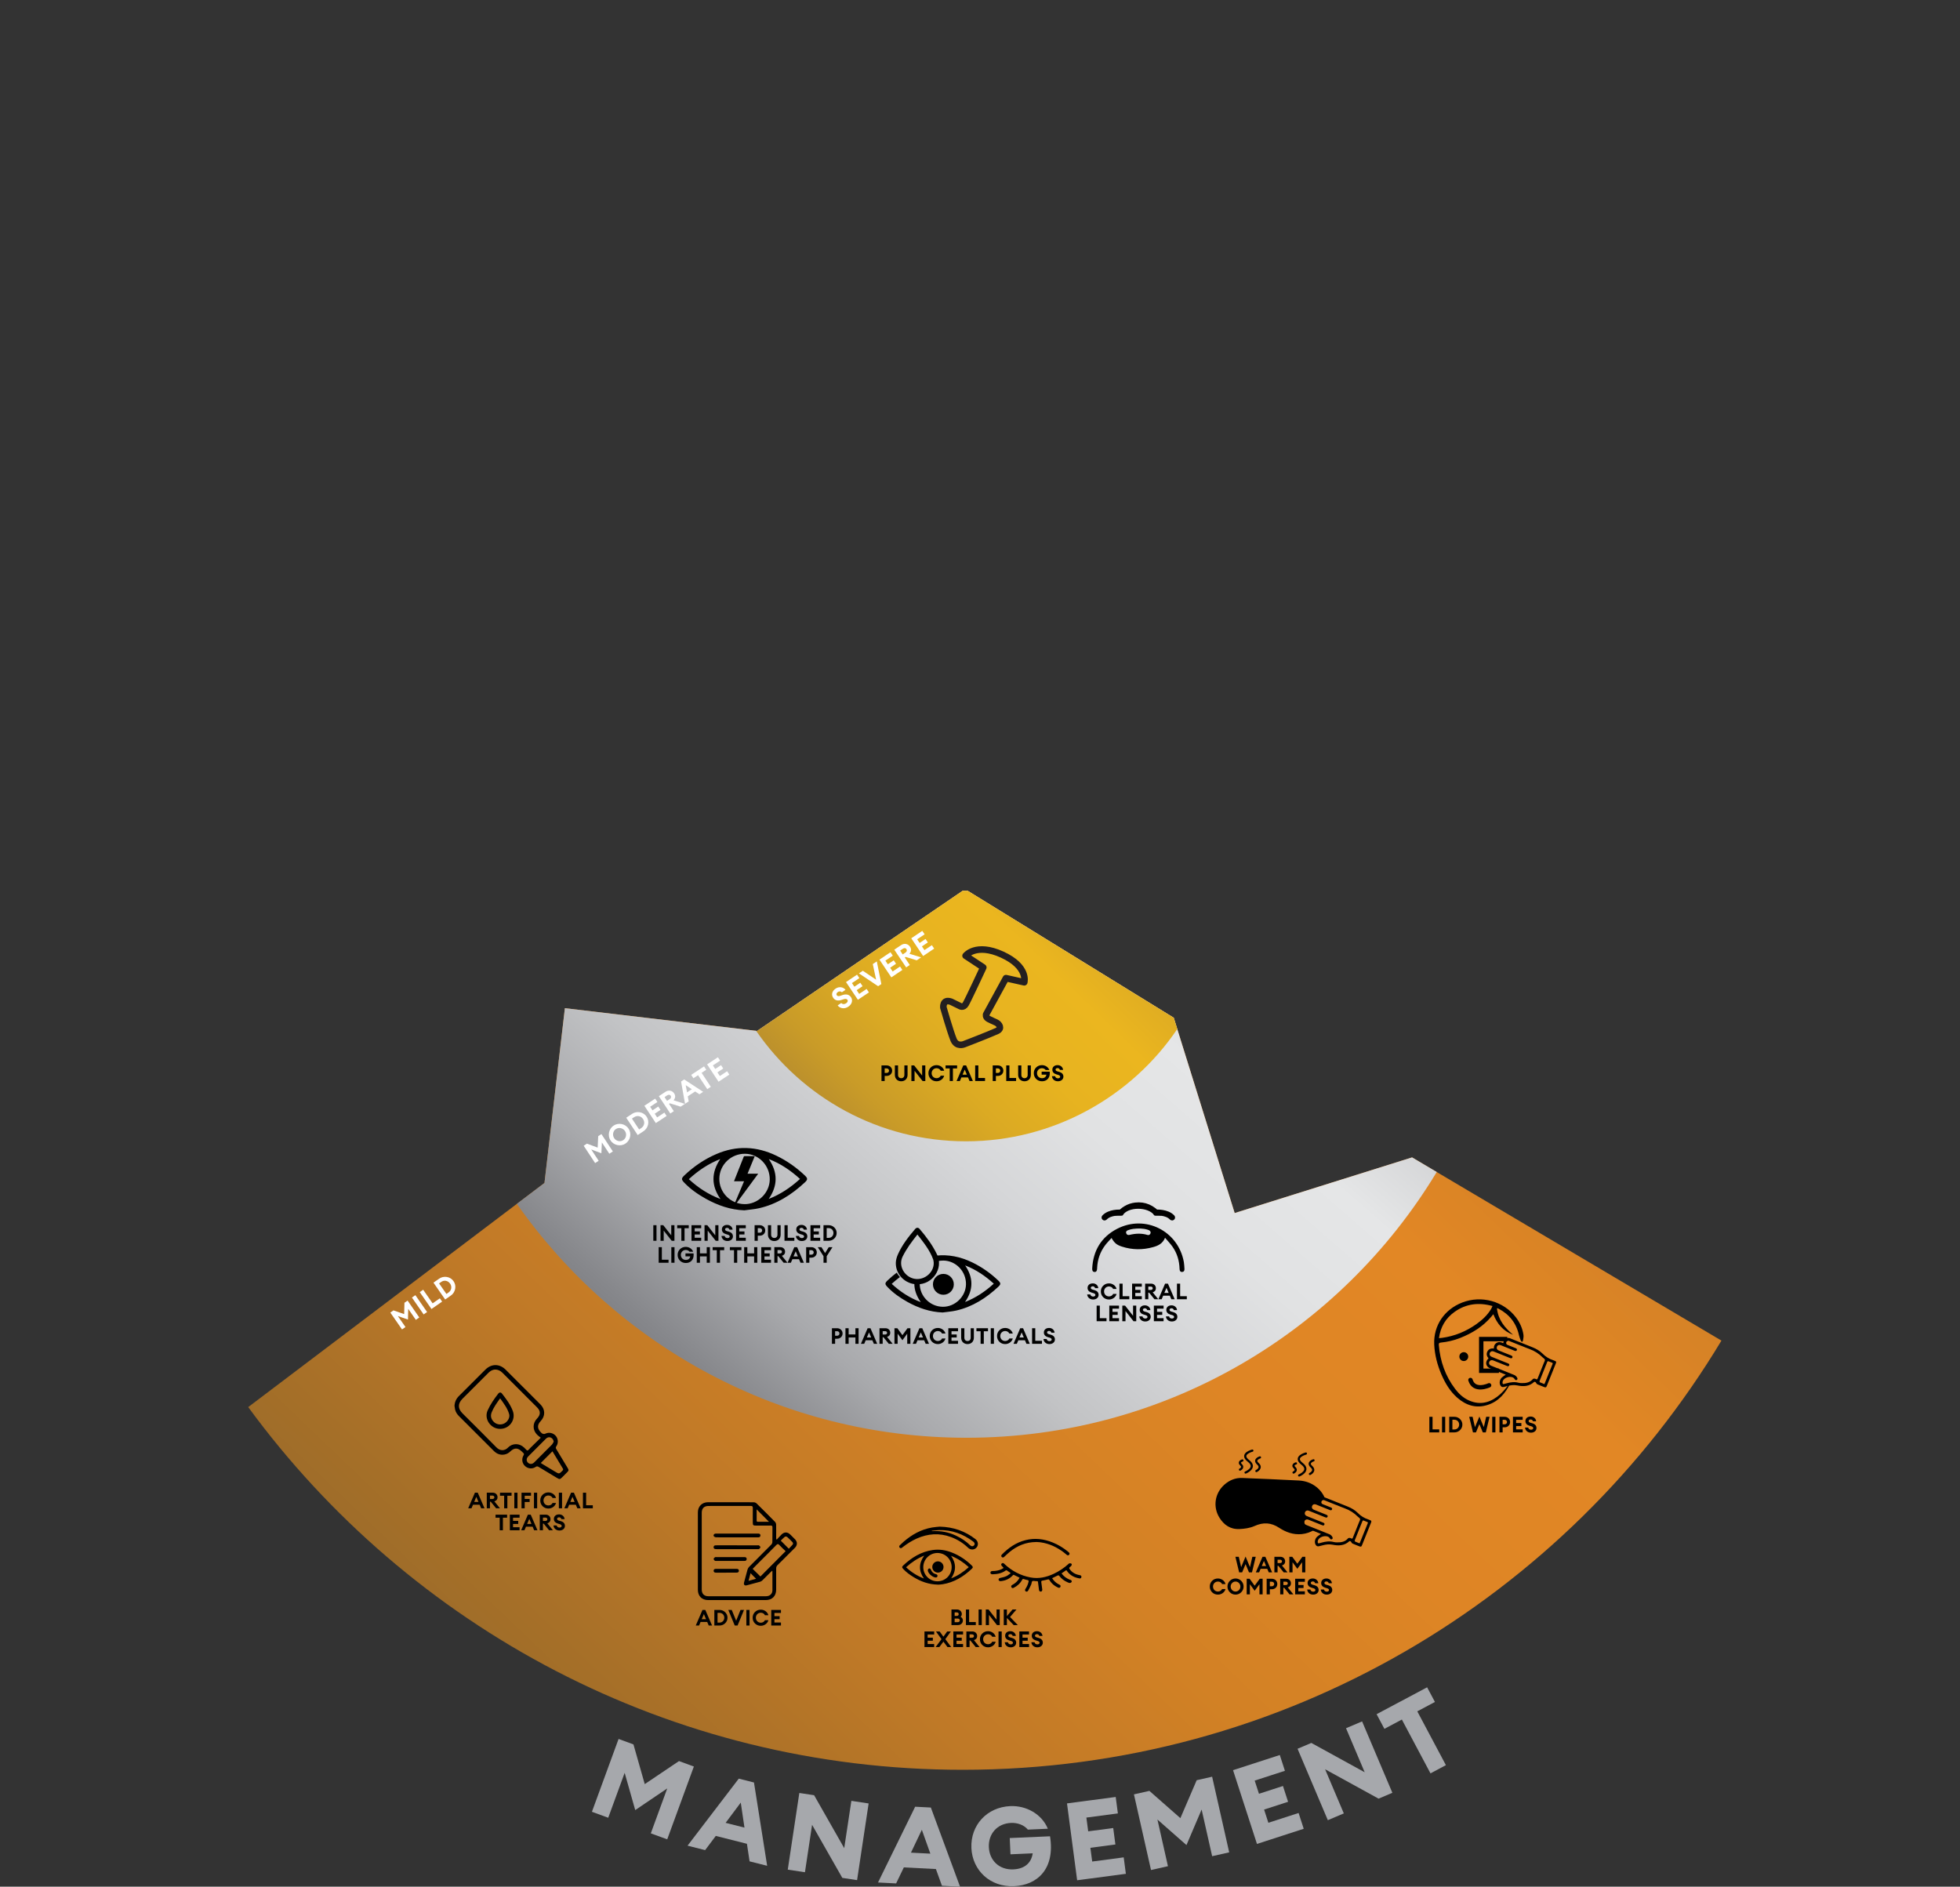 <?xml version="1.0" encoding="UTF-8"?>
<svg id="Layer_1" data-name="Layer 1" xmlns="http://www.w3.org/2000/svg" xmlns:xlink="http://www.w3.org/1999/xlink" viewBox="0 0 892.14 858.81">
  <rect x="0" y="0" width="892.14" height="858.81" fill="#333333" stroke="none"/>
  <defs>
    <style>
      .cls-1 {
        stroke: #010101;
      }

      .cls-1, .cls-2, .cls-3, .cls-4 {
        fill: none;
      }

      .cls-1, .cls-2, .cls-4 {
        stroke-linecap: round;
      }

      .cls-1, .cls-4 {
        stroke-linejoin: round;
      }

      .cls-5, .cls-2, .cls-3 {
        stroke: #000;
        stroke-miterlimit: 10;
      }

      .cls-6 {
        fill: #010101;
      }

      .cls-7 {
        fill: #fff;
      }

      .cls-8 {
        fill: #a6a8ac;
      }

      .cls-9 {
        fill: url(#New_Gradient_Swatch_3);
      }

      .cls-10 {
        fill: url(#New_Gradient_Swatch_1);
      }

      .cls-11 {
        fill: url(#New_Gradient_Swatch_4);
      }

      .cls-2, .cls-3 {
        stroke-width: 2px;
      }

      .cls-4 {
        stroke: #241f20;
        stroke-width: 3px;
      }
    </style>
    <linearGradient id="New_Gradient_Swatch_3" data-name="New Gradient Swatch 3" x1="272.05" y1="800.76" x2="823.84" y2="225.21" gradientUnits="userSpaceOnUse">
      <stop offset="0" stop-color="#9f6d29"/>
      <stop offset=".03" stop-color="#a56f28"/>
      <stop offset=".15" stop-color="#bf7927"/>
      <stop offset=".27" stop-color="#d28125"/>
      <stop offset=".4" stop-color="#de8525"/>
      <stop offset=".53" stop-color="#e28725"/>
      <stop offset="1" stop-color="#9f6d29"/>
    </linearGradient>
    <linearGradient id="New_Gradient_Swatch_1" data-name="New Gradient Swatch 1" x1="328.96" y1="644.68" x2="653.7" y2="271.1" gradientUnits="userSpaceOnUse">
      <stop offset="0" stop-color="#808185"/>
      <stop offset=".02" stop-color="#86878b"/>
      <stop offset=".11" stop-color="#a8a9ac"/>
      <stop offset=".21" stop-color="#c2c3c5"/>
      <stop offset=".32" stop-color="#d5d6d8"/>
      <stop offset=".42" stop-color="#e1e2e3"/>
      <stop offset=".53" stop-color="#e5e6e7"/>
      <stop offset="1" stop-color="#808185"/>
    </linearGradient>
    <linearGradient id="New_Gradient_Swatch_4" data-name="New Gradient Swatch 4" x1="387.89" y1="523.96" x2="547.62" y2="358.95" gradientUnits="userSpaceOnUse">
      <stop offset="0" stop-color="#b68c2e"/>
      <stop offset=".1" stop-color="#c99b28"/>
      <stop offset=".24" stop-color="#dbaa23"/>
      <stop offset=".38" stop-color="#e7b320"/>
      <stop offset=".53" stop-color="#ebb61f"/>
      <stop offset="1" stop-color="#b68c2e"/>
    </linearGradient>
  </defs>
  <g>
    <path class="cls-9" d="m642.72,526.85l-80.73,25.33-27.73-88.9-93.77-57.78-2.27-.03-93.61,63.81-87.49-10.36-9.29,79.56-134.85,102.02c73.29,100.1,191.66,165.1,325.22,165.1,146.58,0,274.88-78.3,345.35-195.36l-140.83-83.4Z"/>
    <path class="cls-10" d="m642.72,526.85l-80.73,25.33-27.73-88.9-93.77-57.78-2.27-.03-93.61,63.81-87.49-10.36-9.29,79.56-12.57,9.51c45.19,64.38,119.99,106.47,204.62,106.47,90.84,0,170.34-48.48,214.08-120.97l-11.23-6.65Z"/>
    <path class="cls-11" d="m534.26,463.28l-93.77-57.78-2.27-.03-93.61,63.81-.43-.05c20.9,30.37,55.9,50.29,95.56,50.29s75.29-20.27,96.12-51.1l-1.6-5.14Z"/>
  </g>
  <g>
    <path class="cls-6" d="m652.06,644.92v5.72h3.04v1.38h-4.49v-7.1h1.45Z"/>
    <path class="cls-6" d="m657.82,644.92v7.1h-1.45v-7.1h1.45Z"/>
    <path class="cls-6" d="m661.98,644.92c1.99-.04,3.69,1.62,3.65,3.55.04,1.93-1.66,3.59-3.65,3.55h-2.34v-7.1h2.34Zm0,1.33h-.89v4.44h.89c1.29,0,2.19-.99,2.19-2.22s-.9-2.22-2.19-2.22Z"/>
    <path class="cls-6" d="m678.01,644.92l-1.71,7.1h-1.36l-1.56-3.77-1.56,3.77h-1.36l-1.71-7.1h1.54l1.08,4.72,2.01-4.84,2.01,4.84,1.08-4.72h1.54Z"/>
    <path class="cls-6" d="m680.67,644.92v7.1h-1.45v-7.1h1.45Z"/>
    <path class="cls-6" d="m683.96,649.7v2.32h-1.45v-7.1h2.36c1.43,0,2.49,1.04,2.49,2.39s-1.06,2.39-2.49,2.39h-.91Zm0-3.42v2.06h.89c.65,0,1.1-.44,1.1-1.03s-.45-1.03-1.1-1.03h-.89Z"/>
    <path class="cls-6" d="m693.08,644.92v1.38h-2.97v1.46h2.37v1.38h-2.37v1.5h2.97v1.38h-4.42v-7.1h4.42Z"/>
    <path class="cls-6" d="m696.88,652.14c-1.63.03-2.68-1.13-2.72-2.32h1.44c.09.61.63.98,1.28.98.59,0,1.01-.28,1.01-.72,0-.39-.31-.68-.94-.86l-.76-.22c-1.16-.33-1.85-1.05-1.86-2.1,0-.65.22-1.16.65-1.53.43-.38,1.01-.57,1.73-.57,1.47-.02,2.45,1.08,2.49,2.16h-1.43c-.16-.56-.59-.82-1.06-.82-.53,0-.92.27-.92.68s.29.66.89.83l.84.23c1.16.33,1.84,1.07,1.84,2.15,0,1.2-1.01,2.11-2.48,2.11Z"/>
  </g>
  <g id="_8wYxki" data-name="8wYxki">
    <g>
      <path d="m206.88,639.99c.07-1.79.76-3.28,2.01-4.53,4.01-4,8-8.01,12.02-12,2.79-2.77,6.47-2.76,9.27.03,4.14,4.12,8.27,8.26,12.4,12.39,1.16,1.16,2.32,2.31,3.47,3.47,2.19,2.23,2.2,5.26.06,7.52-1.62,1.72-1.62,3.33.01,5.04.09.09.18.18.27.28q.87.88,1.96.37c1.54-.73,3.46-.3,4.61,1.03,1.11,1.28,1.28,3.29.29,4.71-.37.53-.32.87-.01,1.37,1.75,2.86,3.46,5.74,5.18,8.61.52.86.49,1.12-.22,1.84-.76.78-1.54,1.54-2.31,2.32-.97.98-1.2,1.01-2.41.28-2.76-1.66-5.53-3.31-8.28-4.98-.49-.3-.85-.37-1.38-.01-1.57,1.06-3.51.85-4.87-.42-1.32-1.24-1.62-3.22-.65-4.85.29-.48.26-.78-.15-1.12-.24-.2-.45-.43-.67-.65-1.76-1.73-3.38-1.75-5.14-.05-.77.74-1.65,1.26-2.7,1.45-1.92.35-3.51-.28-4.87-1.64-5.28-5.29-10.58-10.58-15.87-15.86-.86-.86-1.51-1.85-1.77-3.06-.11-.5-.16-1.02-.24-1.53Zm39.27,14.46c-.64-.52-1.23-.91-1.71-1.41-2.08-2.13-2.06-5.21.01-7.33,1.67-1.72,1.69-3.41,0-5.09-5.26-5.27-10.53-10.54-15.81-15.8-.43-.43-.96-.82-1.52-1.05-1.88-.77-3.47-.22-4.87,1.19-3.9,3.92-7.81,7.82-11.73,11.73-2.17,2.16-2.18,4.49,0,6.67,5.16,5.16,10.36,10.27,15.45,15.49,1.63,1.68,3.77,1.64,5.3.06,2.01-2.08,5.19-2.01,7.28,0,.34.32.68.64.99,1,.36.42.64.48,1.06.02.7-.77,1.46-1.48,2.2-2.21,1.03-1.02,2.07-2.03,3.34-3.27Zm5.89,1.81c-.12-.84-.58-1.55-1.3-1.86-.88-.38-1.63-.11-2.27.52-2.7,2.69-5.39,5.39-8.08,8.09-.84.84-.86,2.02-.1,2.78.8.79,1.98.77,2.84-.09,2.7-2.69,5.41-5.38,8.08-8.1.36-.37.55-.9.82-1.35Zm-.57,4.36c-1.81,1.81-3.55,3.55-5.32,5.32.11.07.31.21.53.35,1.98,1.19,3.96,2.37,5.93,3.57,1.9,1.15,1.88,1.14,3.44-.44.34-.34.36-.6.11-1-1.06-1.72-2.09-3.47-3.13-5.2-.54-.91-1.1-1.81-1.57-2.59Z"/>
      <path d="m227.65,650.41c-4.27.05-7.48-4.49-5.67-8.44,1.26-2.76,2.97-5.23,4.81-7.61.49-.63,1.19-.67,1.66-.06,1.94,2.47,3.84,4.99,4.96,7.96,1.5,3.98-1.48,8.16-5.76,8.15Zm0-13.9c-1.53,2.15-2.97,4.12-3.87,6.41-.66,1.69-.22,3.16,1.06,4.38,1.28,1.23,3.27,1.44,4.84.57,1.46-.81,2.49-2.66,2.09-4.1-.74-2.7-2.45-4.87-4.13-7.26Z"/>
    </g>
  </g>
  <g>
    <path class="cls-6" d="m218.32,684.94h-3.02l-.69,1.62h-1.5l3.06-7.1h1.29l3.07,7.1h-1.52l-.69-1.62Zm-.53-1.27l-.98-2.31-.98,2.31h1.96Z"/>
    <path class="cls-6" d="m225.81,686.56l-2.43-2.99h-.36v2.99h-1.45v-7.1h2.72c1.31,0,2.18.91,2.18,2.1,0,.92-.49,1.54-1.46,1.85l2.55,3.15h-1.75Zm-1.69-4.23c.55,0,.91-.29.91-.77s-.36-.77-.91-.77h-1.1v1.54h1.1Z"/>
    <path class="cls-6" d="m227.59,680.85v-1.38h5.26v1.38h-1.91v5.72h-1.46v-5.72h-1.89Z"/>
    <path class="cls-6" d="m235.55,679.47v7.1h-1.45v-7.1h1.45Z"/>
    <path class="cls-6" d="m241.7,679.47v1.38h-2.87v1.47h2.25v1.38h-2.25v2.87h-1.45v-7.1h4.32Z"/>
    <path class="cls-6" d="m244.5,679.47v7.1h-1.45v-7.1h1.45Z"/>
    <path class="cls-6" d="m253.08,684.14c-.38,1.49-1.84,2.54-3.44,2.54-2.11.04-3.76-1.64-3.72-3.67-.04-2.03,1.61-3.71,3.72-3.67,1.6,0,3.06,1.05,3.44,2.54h-1.57c-.29-.69-1.06-1.14-1.87-1.14-1.33,0-2.26,1-2.26,2.27s.93,2.27,2.26,2.27c.81,0,1.58-.45,1.87-1.14h1.57Z"/>
    <path class="cls-6" d="m255.83,679.47v7.1h-1.45v-7.1h1.45Z"/>
    <path class="cls-6" d="m262.09,684.94h-3.02l-.69,1.62h-1.5l3.06-7.1h1.29l3.07,7.1h-1.52l-.69-1.62Zm-.53-1.27l-.98-2.31-.98,2.31h1.96Z"/>
    <path class="cls-6" d="m266.79,679.47v5.72h3.04v1.38h-4.49v-7.1h1.45Z"/>
    <path class="cls-6" d="m225.56,690.85v-1.38h5.26v1.38h-1.91v5.72h-1.46v-5.72h-1.89Z"/>
    <path class="cls-6" d="m236.49,689.47v1.38h-2.97v1.46h2.37v1.38h-2.37v1.5h2.97v1.38h-4.42v-7.1h4.42Z"/>
    <path class="cls-6" d="m242.43,694.94h-3.02l-.69,1.62h-1.5l3.06-7.1h1.29l3.07,7.1h-1.52l-.69-1.62Zm-.53-1.27l-.98-2.31-.98,2.31h1.96Z"/>
    <path class="cls-6" d="m249.92,696.56l-2.43-2.99h-.36v2.99h-1.45v-7.1h2.72c1.31,0,2.18.91,2.18,2.1,0,.92-.49,1.54-1.46,1.85l2.55,3.15h-1.75Zm-1.69-4.23c.55,0,.91-.29.91-.77s-.36-.77-.91-.77h-1.1v1.54h1.1Z"/>
    <path class="cls-6" d="m254.66,696.68c-1.63.03-2.68-1.13-2.72-2.32h1.44c.09.61.63.98,1.28.98.59,0,1.01-.28,1.01-.72,0-.39-.31-.68-.94-.86l-.76-.22c-1.16-.33-1.85-1.05-1.86-2.1,0-.65.22-1.16.65-1.53.43-.38,1.01-.57,1.73-.57,1.47-.02,2.45,1.08,2.49,2.16h-1.43c-.16-.56-.59-.82-1.06-.82-.53,0-.92.27-.92.68s.29.66.89.83l.84.23c1.16.33,1.84,1.07,1.84,2.15,0,1.2-1.01,2.11-2.48,2.11Z"/>
  </g>
  <g>
    <path class="cls-6" d="m571.58,708.64l-1.71,7.1h-1.36l-1.56-3.77-1.56,3.77h-1.36l-1.71-7.1h1.54l1.08,4.72,2.01-4.84,2.01,4.84,1.08-4.72h1.54Z"/>
    <path class="cls-6" d="m576.82,714.12h-3.02l-.69,1.62h-1.5l3.06-7.1h1.29l3.07,7.1h-1.52l-.69-1.62Zm-.53-1.27l-.98-2.31-.98,2.31h1.96Z"/>
    <path class="cls-6" d="m584.31,715.74l-2.43-2.99h-.36v2.99h-1.45v-7.1h2.72c1.31,0,2.18.91,2.18,2.1,0,.92-.49,1.54-1.46,1.85l2.55,3.15h-1.75Zm-1.69-4.23c.55,0,.91-.29.91-.77s-.36-.77-.91-.77h-1.1v1.54h1.1Z"/>
    <path class="cls-6" d="m594.14,708.64v7.1h-1.45v-4.62l-2.18,2.99-2.18-2.99v4.62h-1.45v-7.1h1.32l2.31,3.16,2.31-3.16h1.32Z"/>
    <path class="cls-6" d="m557.83,723.32c-.38,1.49-1.84,2.54-3.44,2.54-2.11.04-3.76-1.64-3.72-3.67-.04-2.03,1.61-3.71,3.72-3.67,1.6,0,3.06,1.05,3.44,2.54h-1.57c-.29-.69-1.06-1.14-1.87-1.14-1.33,0-2.26,1-2.26,2.27s.93,2.27,2.26,2.27c.81,0,1.58-.45,1.87-1.14h1.57Z"/>
    <path class="cls-6" d="m562.38,718.52c1.98-.04,3.71,1.69,3.67,3.67.04,1.98-1.69,3.71-3.67,3.67-1.98.04-3.71-1.69-3.67-3.67-.04-1.98,1.69-3.71,3.67-3.67Zm0,1.4c-1.21-.03-2.23,1.06-2.21,2.27-.02,1.21,1,2.3,2.21,2.27,1.21.03,2.23-1.06,2.21-2.27.02-1.21-1-2.3-2.21-2.27Z"/>
    <path class="cls-6" d="m574.72,718.64v7.1h-1.45v-4.62l-2.18,2.99-2.18-2.99v4.62h-1.45v-7.1h1.32l2.31,3.16,2.31-3.16h1.32Z"/>
    <path class="cls-6" d="m578,723.42v2.32h-1.45v-7.1h2.36c1.43,0,2.49,1.04,2.49,2.39s-1.06,2.39-2.49,2.39h-.91Zm0-3.42v2.06h.89c.65,0,1.1-.44,1.1-1.03s-.45-1.03-1.1-1.03h-.89Z"/>
    <path class="cls-6" d="m586.95,725.74l-2.43-2.99h-.36v2.99h-1.45v-7.1h2.72c1.31,0,2.18.91,2.18,2.1,0,.92-.49,1.54-1.46,1.85l2.55,3.15h-1.75Zm-1.69-4.23c.55,0,.91-.29.91-.77s-.36-.77-.91-.77h-1.1v1.54h1.1Z"/>
    <path class="cls-6" d="m593.94,718.64v1.38h-2.97v1.46h2.37v1.38h-2.37v1.5h2.97v1.38h-4.42v-7.1h4.42Z"/>
    <path class="cls-6" d="m597.73,725.86c-1.63.03-2.68-1.13-2.72-2.32h1.44c.09.61.63.98,1.28.98.59,0,1.01-.28,1.01-.72,0-.39-.31-.68-.94-.86l-.76-.22c-1.16-.33-1.85-1.05-1.86-2.1,0-.65.22-1.16.65-1.53.43-.38,1.01-.57,1.73-.57,1.47-.02,2.45,1.08,2.49,2.16h-1.43c-.16-.56-.59-.82-1.06-.82-.53,0-.92.27-.92.68s.29.66.89.83l.84.23c1.16.33,1.84,1.07,1.84,2.15,0,1.2-1.01,2.11-2.48,2.11Z"/>
    <path class="cls-6" d="m603.92,725.86c-1.63.03-2.68-1.13-2.72-2.32h1.44c.09.61.63.98,1.28.98.59,0,1.01-.28,1.01-.72,0-.39-.31-.68-.94-.86l-.76-.22c-1.16-.33-1.85-1.05-1.86-2.1,0-.65.22-1.16.65-1.53.43-.38,1.01-.57,1.73-.57,1.47-.02,2.45,1.08,2.49,2.16h-1.43c-.16-.56-.59-.82-1.06-.82-.53,0-.92.27-.92.68s.29.66.89.83l.84.23c1.16.33,1.84,1.07,1.84,2.15,0,1.2-1.01,2.11-2.48,2.11Z"/>
  </g>
  <g>
    <g>
      <g id="E5tU7s">
        <g>
          <path d="m427.06,721.32c-4.36-.07-7.97-1.43-11.35-3.51-1.68-1.03-3.26-2.18-4.6-3.64-.62-.67-.63-.98.02-1.59,3.82-3.59,8.14-6.26,13.44-7.02,2.95-.42,5.82.02,8.58,1.09,3.47,1.33,6.49,3.36,9.15,5.94.63.61.65.94.03,1.52-3.75,3.54-8,6.17-13.19,7.02-.8.13-1.61.16-2.09.21Zm-.36-1.52c3.6,0,6.47-2.86,6.47-6.47,0-3.54-2.9-6.43-6.47-6.42-3.55,0-6.45,2.9-6.45,6.45,0,3.56,2.88,6.44,6.44,6.44Zm-6.04-11.68c-3.16,1.28-5.78,3.06-8.24,5.29,2.41,2.25,5.08,3.96,8.12,5.11-2.4-3.44-2.4-6.84.12-10.39Zm20.31,5.24c-2.45-2.21-5.05-3.96-8.07-5.14,2.38,3.4,2.39,6.79.06,10.22,3-1.14,5.57-2.91,8.01-5.09Z"/>
          <path d="m478.89,718.36c.75,1.19,1.66,2.09,2.83,2.71.18.1.36.18.54.27.42.22.61.55.41,1-.2.46-.62.52-1.03.34-.5-.22-.98-.49-1.43-.79-1.03-.67-1.86-1.55-2.5-2.6-.19-.32-.38-.44-.78-.33-.8.22-1.61.39-2.43.53-.47.08-.6.27-.53.72.15.96.26,1.92.38,2.88.02.14.05.28.06.42.04.59-.2.95-.66.97-.53.03-.76-.29-.83-.77-.13-1.04-.25-2.08-.4-3.12-.14-1.02-.04-.83-.98-.86-.56-.01-1.28-.25-1.65,0-.35.25-.29,1.03-.52,1.54-.41.94-.88,1.86-1.37,2.76-.27.49-.75.59-1.13.35-.36-.24-.41-.69-.08-1.17.67-1,1.14-2.08,1.39-3.27.08-.4,0-.59-.42-.68-.59-.12-1.18-.29-1.76-.47-.35-.12-.54-.05-.72.29-.88,1.63-2.19,2.83-3.84,3.67-.41.21-.83.2-1.06-.22-.24-.43-.12-.82.34-1.07.2-.1.39-.22.58-.33,1.04-.63,1.88-1.46,2.52-2.49.08-.14.15-.28.26-.49-.9-.45-1.78-.89-2.67-1.3-.08-.04-.29.09-.38.2-1.41,1.56-3.18,2.39-5.24,2.65-.1.01-.2.03-.3.03-.56.03-.95-.23-.96-.68,0-.53.33-.69.81-.8.9-.21,1.83-.39,2.66-.76.72-.32,1.32-.89,2.07-1.41-.71-.5-1.26-.91-1.84-1.27-.1-.07-.36,0-.48.08-1.78,1.31-3.83,1.66-5.97,1.72-.62.02-1-.29-.96-.75.05-.55.42-.73.93-.73,1.45,0,2.86-.23,4.18-.87.3-.15.57-.34.9-.54-.34-.38-.63-.69-.9-1.01-.29-.35-.31-.72.04-1.02.37-.32.73-.24,1.08.09,3.42,3.27,7.43,5.42,12.1,6.28,3.64.67,7.08-.1,10.39-1.63,2.49-1.16,4.76-2.67,6.8-4.52.1-.09.21-.26.32-.26.31-.02.7-.07.93.08.34.22.32.64.06.97-.2.25-.44.48-.7.67-.34.25-.33.49-.11.82,1.06,1.57,2.57,2.41,4.39,2.77.14.03.28.04.42.08.42.13.66.41.57.86-.08.45-.41.66-.85.59-2.26-.37-4.2-1.31-5.58-3.2-.11-.15-.21-.3-.32-.44-.02-.03-.06-.05-.15-.11-.69.47-1.39.95-2.14,1.46.96,1.31,2.15,2.21,3.58,2.79.21.08.42.14.63.23.4.18.56.55.37.89-.13.24-.52.47-.79.46-.38,0-.78-.2-1.15-.36-1.46-.63-2.67-1.6-3.65-2.84-.26-.32-.44-.36-.8-.18-.8.42-1.63.79-2.51,1.22Z"/>
          <path d="m427.7,694.92c6.38.16,11.61,2.08,16.24,5.63,1.3,1,1.54,2.62.62,3.79-.97,1.23-2.74,1.32-3.91.2-2.26-2.18-4.87-3.8-7.81-4.89-5.29-1.96-10.48-1.57-15.59.7-2.29,1.02-4.38,2.36-6.35,3.89-.14.11-.28.23-.43.33-.35.23-.7.21-.98-.11-.27-.32-.27-.69.02-.99.54-.55,1.1-1.07,1.68-1.58,3.8-3.33,8.07-5.73,13.11-6.59,1.29-.22,2.61-.29,3.41-.38Zm-3.57,1.85s0,.09.01.14c.03.02.06.05.1.05.14,0,.28,0,.42,0,3.63-.2,7.09.48,10.38,2.01,2.44,1.13,4.66,2.59,6.6,4.47.55.53,1.19.54,1.66.06.52-.53.41-1.24-.33-1.8-4.61-3.45-9.75-5.35-15.57-5.21-1.09.03-2.18.2-3.27.3Z"/>
          <path d="m471.63,701.92c-4.72.04-8.57,1.69-11.99,4.45-.9.72-1.71,1.54-2.56,2.31-.37.34-.76.41-1.12.03-.34-.35-.27-.74.06-1.08,3.02-3.08,6.47-5.49,10.73-6.56,4.26-1.08,8.39-.57,12.42,1.06,2.51,1.02,4.81,2.4,6.9,4.12.17.14.35.28.5.44.3.32.37.68.06,1.03-.31.35-.69.34-1.03.07-.47-.36-.89-.76-1.36-1.12-3.14-2.39-6.61-4.04-10.56-4.61-.22-.03-.44-.06-.66-.07-.54-.04-1.09-.07-1.38-.09Z"/>
          <path d="m426.73,717.33c0,.49-.4.79-.92.73-1.43-.16-3.27-1.76-3.51-3.16-.05-.27.19-.7.43-.87.33-.23.7-.05.91.32.18.32.3.67.51.96.46.65,1.08,1.08,1.87,1.25.42.09.69.32.72.75Z"/>
        </g>
      </g>
      <circle cx="426.91" cy="713.28" r="2.56"/>
    </g>
    <g>
      <path class="cls-6" d="m435.68,732.63c1.17,0,2.11.94,2.11,2.06,0,.52-.19.94-.56,1.27.64.31,1.05.91,1.05,1.68,0,1.17-.94,2.09-2.2,2.09h-3v-7.1h2.6Zm-.14,1.32h-1.01v1.59h1.01c.49,0,.84-.34.84-.79s-.35-.8-.84-.8Zm.44,2.82h-1.45v1.63h1.45c.53,0,.89-.34.89-.81s-.36-.82-.89-.82Z"/>
      <path class="cls-6" d="m441.12,732.63v5.72h3.04v1.38h-4.49v-7.1h1.45Z"/>
      <path class="cls-6" d="m446.88,732.63v7.1h-1.45v-7.1h1.45Z"/>
      <path class="cls-6" d="m455.05,732.63v7.1h-1.25l-3.64-4.63v4.63h-1.45v-7.1h1.25l3.64,4.63v-4.63h1.45Z"/>
      <path class="cls-6" d="m461.4,739.73l-3.08-3.23v3.23h-1.44v-7.1h1.44v3l2.56-3h1.79l-2.92,3.41,3.53,3.69h-1.88Z"/>
      <path class="cls-6" d="m425.21,742.63v1.38h-2.97v1.46h2.37v1.38h-2.37v1.5h2.97v1.38h-4.42v-7.1h4.42Z"/>
      <path class="cls-6" d="m431.26,749.73l-1.84-2.46-1.85,2.46h-1.7l2.67-3.59-2.52-3.51h1.68l1.72,2.38,1.71-2.38h1.68l-2.52,3.51,2.67,3.59h-1.7Z"/>
      <path class="cls-6" d="m438.36,742.63v1.38h-2.97v1.46h2.37v1.38h-2.37v1.5h2.97v1.38h-4.42v-7.1h4.42Z"/>
      <path class="cls-6" d="m444.11,749.73l-2.43-2.99h-.36v2.99h-1.45v-7.1h2.72c1.31,0,2.18.91,2.18,2.1,0,.92-.49,1.54-1.46,1.85l2.55,3.15h-1.75Zm-1.69-4.23c.55,0,.91-.29.91-.77s-.36-.77-.91-.77h-1.1v1.54h1.1Z"/>
      <path class="cls-6" d="m453.2,747.31c-.38,1.49-1.84,2.54-3.44,2.54-2.11.04-3.76-1.64-3.72-3.67-.04-2.03,1.61-3.71,3.72-3.67,1.6,0,3.06,1.05,3.44,2.54h-1.57c-.29-.69-1.06-1.14-1.87-1.14-1.33,0-2.26,1-2.26,2.27s.93,2.27,2.26,2.27c.81,0,1.58-.45,1.87-1.14h1.57Z"/>
      <path class="cls-6" d="m455.95,742.63v7.1h-1.45v-7.1h1.45Z"/>
      <path class="cls-6" d="m460.06,749.85c-1.63.03-2.68-1.13-2.72-2.32h1.44c.09.61.63.98,1.28.98.59,0,1.01-.28,1.01-.72,0-.39-.31-.68-.94-.86l-.76-.22c-1.16-.33-1.85-1.05-1.86-2.1,0-.65.22-1.16.65-1.53.43-.38,1.01-.57,1.73-.57,1.47-.02,2.45,1.08,2.49,2.16h-1.43c-.16-.56-.59-.82-1.06-.82-.53,0-.92.27-.92.68s.29.66.89.83l.84.23c1.16.33,1.84,1.07,1.84,2.15,0,1.2-1.01,2.11-2.48,2.11Z"/>
      <path class="cls-6" d="m468.39,742.63v1.38h-2.97v1.46h2.37v1.38h-2.37v1.5h2.97v1.38h-4.42v-7.1h4.42Z"/>
      <path class="cls-6" d="m472.18,749.85c-1.63.03-2.68-1.13-2.72-2.32h1.44c.09.61.63.98,1.28.98.59,0,1.01-.28,1.01-.72,0-.39-.31-.68-.94-.86l-.76-.22c-1.16-.33-1.85-1.05-1.86-2.1,0-.65.22-1.16.65-1.53.43-.38,1.01-.57,1.73-.57,1.47-.02,2.45,1.08,2.49,2.16h-1.43c-.16-.56-.59-.82-1.06-.82-.53,0-.92.27-.92.68s.29.66.89.83l.84.23c1.16.33,1.84,1.07,1.84,2.15,0,1.2-1.01,2.11-2.48,2.11Z"/>
    </g>
  </g>
  <g>
    <g id="TArSut">
      <g>
        <g>
          <path d="m454.36,582.87c-3.53-3.36-7.47-6.13-11.87-8.26-5.43-2.62-10.89-3.66-16.41-3.05.34.85.53,1.7.6,2.56.87-.21,1.78-.33,2.73-.32,5.75.09,10.39,4.98,10.28,10.84-.11,5.6-5.01,10.3-10.63,10.2-5.77-.1-10.43-4.83-10.43-10.52-.59.1-1.18.17-1.8.16-.22,0-.43-.02-.65-.03.02,2.76.99,5.51,2.93,8.27-4.94-1.86-9.26-4.65-13.23-8.31,1.21-1.11,2.46-2.14,3.74-3.1-.56-.61-1.05-1.28-1.45-2.01-1.43,1.09-2.81,2.25-4.13,3.51-1.34,1.27-1.34,1.73-.04,3.08,2.63,2.73,5.7,4.87,8.99,6.71,4.99,2.78,10.26,4.61,16.07,4.84,2.08-.29,4.2-.43,6.24-.9,7.43-1.71,13.61-5.68,19.11-10.82,1.21-1.13,1.18-1.68-.05-2.85Zm-15.1,9.8c3.83-5.56,3.86-11.08.04-16.66,4.91,1.9,9.13,4.75,13.04,8.31-3.94,3.6-8.19,6.43-13.07,8.35Z"/>
          <path d="m417.5,584.61c-5.4-.01-9.88-4.44-9.75-9.81.03-1.3.45-2.67.99-3.88,1.91-4.28,4.77-7.94,7.79-11.47.64-.75,1.42-.77,2.04-.05,3.09,3.61,5.91,7.38,7.97,11.71,3,6.31-2.09,13.61-9.03,13.49Zm.08-22.65c-2.6,3.24-4.92,6.4-6.7,9.96-2.19,4.38.9,9.24,5.17,10.14,5.02,1.06,9.88-3.54,8.81-8.38-.03-.13-.05-.26-.1-.38-1.55-4.24-4.33-7.7-7.18-11.34Z"/>
        </g>
        <circle cx="429.4" cy="584.62" r="4.75"/>
      </g>
    </g>
    <g>
      <path class="cls-6" d="m380.12,609.38v2.32h-1.45v-7.1h2.36c1.43,0,2.49,1.04,2.49,2.39s-1.06,2.39-2.49,2.39h-.91Zm0-3.42v2.06h.89c.65,0,1.1-.44,1.1-1.03s-.45-1.03-1.1-1.03h-.89Z"/>
      <path class="cls-6" d="m386.28,604.6v2.83h3.08v-2.83h1.45v7.1h-1.45v-2.89h-3.08v2.89h-1.45v-7.1h1.45Z"/>
      <path class="cls-6" d="m397.07,610.08h-3.02l-.69,1.62h-1.5l3.06-7.1h1.29l3.07,7.1h-1.52l-.69-1.62Zm-.53-1.27l-.98-2.31-.98,2.31h1.96Z"/>
      <path class="cls-6" d="m404.56,611.7l-2.43-2.99h-.36v2.99h-1.45v-7.1h2.72c1.31,0,2.18.91,2.18,2.1,0,.92-.49,1.54-1.46,1.85l2.55,3.15h-1.75Zm-1.69-4.23c.55,0,.91-.29.91-.77s-.36-.77-.91-.77h-1.1v1.54h1.1Z"/>
      <path class="cls-6" d="m414.39,604.6v7.1h-1.45v-4.62l-2.18,2.99-2.18-2.99v4.62h-1.45v-7.1h1.32l2.31,3.16,2.31-3.16h1.32Z"/>
      <path class="cls-6" d="m420.65,610.08h-3.02l-.69,1.62h-1.5l3.06-7.1h1.29l3.07,7.1h-1.52l-.69-1.62Zm-.53-1.27l-.98-2.31-.98,2.31h1.96Z"/>
      <path class="cls-6" d="m430.35,609.28c-.38,1.49-1.84,2.54-3.44,2.54-2.11.04-3.76-1.64-3.72-3.67-.04-2.03,1.61-3.71,3.72-3.67,1.6,0,3.06,1.05,3.44,2.54h-1.57c-.29-.69-1.06-1.14-1.87-1.14-1.33,0-2.26,1-2.26,2.27s.93,2.27,2.26,2.27c.81,0,1.58-.45,1.87-1.14h1.57Z"/>
      <path class="cls-6" d="m436.07,604.6v1.38h-2.97v1.46h2.37v1.38h-2.37v1.5h2.97v1.38h-4.42v-7.1h4.42Z"/>
      <path class="cls-6" d="m437.5,604.6h1.45v4.32c0,.93.57,1.5,1.44,1.5s1.44-.57,1.44-1.5v-4.32h1.45v4.3c0,1.76-1.21,2.92-2.89,2.92s-2.89-1.16-2.89-2.92v-4.3Z"/>
      <path class="cls-6" d="m444.45,605.98v-1.38h5.26v1.38h-1.91v5.72h-1.46v-5.72h-1.89Z"/>
      <path class="cls-6" d="m452.41,604.6v7.1h-1.45v-7.1h1.45Z"/>
      <path class="cls-6" d="m460.99,609.28c-.38,1.49-1.84,2.54-3.44,2.54-2.11.04-3.76-1.64-3.72-3.67-.04-2.03,1.61-3.71,3.72-3.67,1.6,0,3.06,1.05,3.44,2.54h-1.57c-.29-.69-1.06-1.14-1.87-1.14-1.33,0-2.26,1-2.26,2.27s.93,2.27,2.26,2.27c.81,0,1.58-.45,1.87-1.14h1.57Z"/>
      <path class="cls-6" d="m466.53,610.08h-3.02l-.69,1.62h-1.5l3.06-7.1h1.29l3.07,7.1h-1.52l-.69-1.62Zm-.53-1.27l-.98-2.31-.98,2.31h1.96Z"/>
      <path class="cls-6" d="m471.23,604.6v5.72h3.04v1.38h-4.49v-7.1h1.45Z"/>
      <path class="cls-6" d="m477.69,611.82c-1.63.03-2.68-1.13-2.72-2.32h1.44c.09.61.63.98,1.28.98.59,0,1.01-.28,1.01-.72,0-.39-.31-.68-.94-.86l-.76-.22c-1.16-.33-1.85-1.05-1.86-2.1,0-.65.22-1.16.65-1.53.43-.38,1.01-.57,1.73-.57,1.47-.02,2.45,1.08,2.49,2.16h-1.43c-.16-.56-.59-.82-1.06-.82-.53,0-.92.27-.92.68s.29.66.89.83l.84.23c1.16.33,1.84,1.07,1.84,2.15,0,1.2-1.01,2.11-2.48,2.11Z"/>
    </g>
  </g>
  <g>
    <g>
      <g id="a0Abqb">
        <path d="m333.75,549.38c.82-1.95,1.63-3.88,2.45-5.81.82-1.94,1.63-3.87,2.47-5.85h-4.57c.11-.29.2-.54.3-.79,1.38-3.47,2.75-6.94,4.13-10.41.07-.18.16-.24.35-.24,1.47,0,2.94,0,4.41,0,.07,0,.13,0,.25.01-1.1,2.67-2.18,5.3-3.28,7.98h4.82c-.07.12-.11.19-.16.25-1.83,2.49-3.67,4.98-5.5,7.47-1.78,2.42-3.56,4.83-5.34,7.25-.07.09-.13.21-.32.14Z"/>
      </g>
      <path d="m338.79,550.94c-6.33-.25-12.08-2.25-17.51-5.27-3.59-2-6.94-4.33-9.8-7.3-1.42-1.47-1.41-1.97.05-3.36,4.28-4.07,9.09-7.34,14.51-9.68,9.24-3.99,18.36-3.6,27.37.75,4.79,2.31,9.08,5.34,12.93,8.99,1.34,1.27,1.37,1.87.06,3.1-5.99,5.6-12.73,9.92-20.82,11.79-2.22.51-4.53.66-6.8.98Zm0-2.82c6.13.11,11.46-5.02,11.58-11.12.12-6.39-4.93-11.72-11.2-11.81-6.38-.09-11.64,4.94-11.75,11.26-.12,6.29,5.01,11.55,11.37,11.66Zm-10.84-2.32c-4.26-6.05-4.22-12.09-.11-18.21-5.38,2.12-10,5.23-14.3,9.16,4.33,3.99,9.03,7.02,14.41,9.05Zm21.95-.05c5.32-2.09,9.95-5.18,14.24-9.1-4.25-3.88-8.85-6.99-14.2-9.05,4.16,6.08,4.13,12.1-.04,18.15Z"/>
    </g>
    <g>
      <path class="cls-6" d="m298.82,557.7v7.1h-1.45v-7.1h1.45Z"/>
      <path class="cls-6" d="m306.99,557.7v7.1h-1.25l-3.64-4.63v4.63h-1.45v-7.1h1.25l3.64,4.63v-4.63h1.45Z"/>
      <path class="cls-6" d="m308.24,559.08v-1.38h5.26v1.38h-1.91v5.72h-1.46v-5.72h-1.89Z"/>
      <path class="cls-6" d="m319.17,557.7v1.38h-2.97v1.46h2.37v1.38h-2.37v1.5h2.97v1.38h-4.42v-7.1h4.42Z"/>
      <path class="cls-6" d="m327.02,557.7v7.1h-1.25l-3.64-4.63v4.63h-1.45v-7.1h1.25l3.64,4.63v-4.63h1.45Z"/>
      <path class="cls-6" d="m331.13,564.91c-1.63.03-2.68-1.13-2.72-2.32h1.44c.09.61.63.98,1.28.98.59,0,1.01-.28,1.01-.72,0-.39-.31-.68-.94-.86l-.76-.22c-1.16-.33-1.85-1.05-1.86-2.1,0-.65.22-1.16.65-1.53.43-.38,1.01-.57,1.73-.57,1.47-.02,2.45,1.08,2.49,2.16h-1.43c-.16-.56-.59-.82-1.06-.82-.53,0-.92.27-.92.68s.29.66.89.83l.84.23c1.16.33,1.84,1.07,1.84,2.15,0,1.2-1.01,2.11-2.48,2.11Z"/>
      <path class="cls-6" d="m339.46,557.7v1.38h-2.97v1.46h2.37v1.38h-2.37v1.5h2.97v1.38h-4.42v-7.1h4.42Z"/>
      <path class="cls-6" d="m344.92,562.48v2.32h-1.45v-7.1h2.36c1.43,0,2.49,1.04,2.49,2.39s-1.06,2.39-2.49,2.39h-.91Zm0-3.42v2.06h.89c.65,0,1.1-.44,1.1-1.03s-.45-1.03-1.1-1.03h-.89Z"/>
      <path class="cls-6" d="m349.55,557.7h1.45v4.32c0,.93.57,1.5,1.44,1.5s1.44-.57,1.44-1.5v-4.32h1.45v4.3c0,1.76-1.21,2.92-2.89,2.92s-2.89-1.16-2.89-2.92v-4.3Z"/>
      <path class="cls-6" d="m358.53,557.7v5.72h3.04v1.38h-4.49v-7.1h1.45Z"/>
      <path class="cls-6" d="m364.99,564.91c-1.63.03-2.68-1.13-2.72-2.32h1.44c.09.61.63.98,1.28.98.59,0,1.01-.28,1.01-.72,0-.39-.31-.68-.94-.86l-.76-.22c-1.16-.33-1.85-1.05-1.86-2.1,0-.65.22-1.16.65-1.53.43-.38,1.01-.57,1.73-.57,1.47-.02,2.45,1.08,2.49,2.16h-1.43c-.16-.56-.59-.82-1.06-.82-.53,0-.92.27-.92.68s.29.66.89.83l.84.23c1.16.33,1.84,1.07,1.84,2.15,0,1.2-1.01,2.11-2.48,2.11Z"/>
      <path class="cls-6" d="m373.32,557.7v1.38h-2.97v1.46h2.37v1.38h-2.37v1.5h2.97v1.38h-4.42v-7.1h4.42Z"/>
      <path class="cls-6" d="m377.17,557.7c1.99-.04,3.69,1.62,3.65,3.55.04,1.93-1.66,3.59-3.65,3.55h-2.34v-7.1h2.34Zm0,1.33h-.89v4.44h.89c1.29,0,2.19-.99,2.19-2.22s-.9-2.22-2.19-2.22Z"/>
      <path class="cls-6" d="m301.26,567.7v5.72h3.04v1.38h-4.49v-7.1h1.45Z"/>
      <path class="cls-6" d="m307.02,567.7v7.1h-1.45v-7.1h1.45Z"/>
      <path class="cls-6" d="m312.18,574.91c-2.12.04-3.77-1.64-3.74-3.67-.04-2.03,1.61-3.71,3.72-3.67,1.49,0,2.87.89,3.35,2.22h-1.66c-.35-.51-1-.82-1.69-.82-1.33,0-2.26,1-2.26,2.27s.93,2.27,2.28,2.27c1.13,0,1.84-.61,2-1.61h-2.17v-1.36h3.67c.03.21.04.44.04.68.03,2.39-1.58,3.71-3.54,3.69Z"/>
      <path class="cls-6" d="m318.6,567.7v2.83h3.08v-2.83h1.45v7.1h-1.45v-2.89h-3.08v2.89h-1.45v-7.1h1.45Z"/>
      <path class="cls-6" d="m324.38,569.08v-1.38h5.26v1.38h-1.91v5.72h-1.46v-5.72h-1.89Z"/>
      <path class="cls-6" d="m332.21,569.08v-1.38h5.26v1.38h-1.91v5.72h-1.46v-5.72h-1.89Z"/>
      <path class="cls-6" d="m340.17,567.7v2.83h3.08v-2.83h1.45v7.1h-1.45v-2.89h-3.08v2.89h-1.45v-7.1h1.45Z"/>
      <path class="cls-6" d="m350.94,567.7v1.38h-2.97v1.46h2.37v1.38h-2.37v1.5h2.97v1.38h-4.42v-7.1h4.42Z"/>
      <path class="cls-6" d="m356.69,574.79l-2.43-2.99h-.36v2.99h-1.45v-7.1h2.72c1.31,0,2.18.91,2.18,2.1,0,.92-.49,1.54-1.46,1.85l2.55,3.15h-1.75Zm-1.69-4.23c.55,0,.91-.29.91-.77s-.36-.77-.91-.77h-1.1v1.54h1.1Z"/>
      <path class="cls-6" d="m363.69,573.18h-3.02l-.69,1.62h-1.5l3.06-7.1h1.29l3.07,7.1h-1.52l-.69-1.62Zm-.53-1.27l-.98-2.31-.98,2.31h1.96Z"/>
      <path class="cls-6" d="m368.39,572.48v2.32h-1.45v-7.1h2.36c1.43,0,2.49,1.04,2.49,2.39s-1.06,2.39-2.49,2.39h-.91Zm0-3.42v2.06h.89c.65,0,1.1-.44,1.1-1.03s-.45-1.03-1.1-1.03h-.89Z"/>
      <path class="cls-6" d="m372.22,567.7h1.68l1.66,2.69,1.67-2.69h1.69l-2.63,4.12v2.98h-1.45v-2.99l-2.62-4.11Z"/>
    </g>
  </g>
  <g id="_0fdiQx" data-name="0fdiQx">
    <g>
      <path d="m353.6,700.78c.68-.74,1.34-1.5,2.05-2.21,1.32-1.33,2.79-1.32,4.12,0,.7.69,1.41,1.38,2.09,2.09,1.17,1.22,1.15,2.71-.05,3.91-2.61,2.61-5.22,5.23-7.85,7.82-.47.46-.68.93-.67,1.59.03,3.21.02,6.43,0,9.64,0,2.9-1.84,4.73-4.75,4.73-8.73,0-17.46,0-26.19,0-2.86,0-4.7-1.82-4.7-4.7-.01-11.74-.01-23.48,0-35.22,0-2.74,1.9-4.63,4.64-4.63,6.93,0,13.87-.01,20.8.02.44,0,.99.24,1.31.55,2.82,2.76,5.61,5.55,8.37,8.37.3.3.5.82.51,1.25.05,1.95.01,3.9.01,5.84,0,.27.03.53.04.8.08.05.17.1.25.16Zm-2.12,14.2c-.27.24-.48.41-.66.6-1.25,1.25-2.49,2.52-3.76,3.75-.28.27-.63.54-.99.64-2.02.58-4.05,1.1-6.08,1.64-1.09.29-1.6-.24-1.3-1.34.52-1.95,1.02-3.91,1.58-5.86.12-.41.37-.84.67-1.15,3.36-3.4,6.76-6.76,10.12-10.16.28-.28.49-.77.5-1.17.05-2.22,0-4.45.04-6.68,0-.63-.17-.83-.81-.82-2.25.03-4.5.01-6.75.01-1.21,0-1.39-.19-1.39-1.42,0-2.18-.03-4.35.01-6.53.01-.73-.14-1-.95-1-6.4.04-12.8.02-19.2.02-2.02,0-3.09,1.07-3.09,3.09,0,11.66,0,23.32,0,34.98,0,1.92,1.1,3.02,3.01,3.02,3.36,0,6.73,0,10.09,0,5.39,0,10.78,0,16.17,0,1.68,0,2.88-1.07,2.9-2.66.03-2.86.01-5.72,0-8.57,0-.09-.04-.18-.08-.4Zm6.11-8.9c-.91-.88-1.91-1.79-2.84-2.78-.51-.54-.81-.6-1.37-.03-2.88,2.95-5.81,5.84-8.72,8.76-.71.71-1.41,1.43-2.07,2.1,1.23,1.21,2.39,2.36,3.53,3.48,3.76-3.78,7.56-7.6,11.48-11.53Zm-13.18-19c0,1.75,0,3.43,0,5.12,0,.49.27.51.64.51,1.34,0,2.68,0,4.02,0,.33,0,.66,0,.95,0-1.88-1.89-3.7-3.72-5.59-5.63Zm14.64,17.89c.55-.59,1.09-1.15,1.62-1.73.38-.41.43-.86.02-1.28-.77-.79-1.53-1.61-2.37-2.33-.23-.2-.85-.29-1.06-.12-.69.53-1.27,1.19-1.87,1.78,1.23,1.23,2.38,2.39,3.66,3.68Zm-17.42,11.14c-.29,1.12-.58,2.22-.91,3.49,1.29-.36,2.36-.65,3.42-.95-.86-.87-1.64-1.66-2.51-2.55Z"/>
      <path d="m335.48,703.43c3.11,0,6.22,0,9.33,0,.23,0,.52-.07.67.04.27.21.63.52.63.8,0,.28-.33.61-.6.82-.17.13-.49.07-.74.07-6.19,0-12.38,0-18.58,0-.2,0-.41,0-.6-.03-.49-.08-.8-.37-.78-.87.02-.49.31-.79.82-.83.23-.02.45-.01.68-.01,3.06,0,6.12,0,9.17,0Z"/>
      <path d="m335.44,699.8c-3.16,0-6.32.02-9.47-.02-.37,0-.84-.23-1.06-.51-.34-.44.05-1.07.64-1.17.27-.04.55-.03.83-.03,6.09,0,12.18,0,18.26,0,.15,0,.3,0,.45,0,.59-.02,1.03.22,1.04.84.01.67-.46.89-1.07.89-3.21,0-6.42,0-9.62,0Z"/>
      <path d="m332.37,710.52c-2.1,0-4.2,0-6.3,0-.25,0-.57.03-.73-.11-.24-.21-.52-.55-.5-.82.02-.27.35-.56.61-.75.16-.11.44-.06.67-.06,4.17,0,8.34,0,12.51,0,.05,0,.1,0,.15,0,.6-.01,1.09.16,1.09.86,0,.69-.47.89-1.07.89-1.06,0-2.12,0-3.19,0-1.09,0-2.17,0-3.26,0h0Z"/>
      <path d="m330.55,715.87c-1.54,0-3.08,0-4.62,0-.6,0-1.1-.18-1.11-.85-.01-.68.47-.88,1.08-.88,3.11,0,6.22,0,9.32,0,.59,0,1.08.12,1.1.84.02.59-.35.88-1.14.88-1.54,0-3.08,0-4.62,0,0,0,0,0,0,0Z"/>
    </g>
  </g>
  <g>
    <path class="cls-6" d="m321.9,738.31h-3.02l-.69,1.62h-1.5l3.06-7.1h1.29l3.07,7.1h-1.52l-.69-1.62Zm-.53-1.27l-.98-2.31-.98,2.31h1.96Z"/>
    <path class="cls-6" d="m327.49,732.83c1.99-.04,3.69,1.62,3.65,3.55.04,1.93-1.66,3.59-3.65,3.55h-2.34v-7.1h2.34Zm0,1.33h-.89v4.44h.89c1.29,0,2.19-.99,2.19-2.22s-.9-2.22-2.19-2.22Z"/>
    <path class="cls-6" d="m338.66,732.83l-2.94,7.1h-1.29l-2.93-7.1h1.57l2.01,4.93,1.98-4.93h1.6Z"/>
    <path class="cls-6" d="m341.17,732.83v7.1h-1.45v-7.1h1.45Z"/>
    <path class="cls-6" d="m349.75,737.51c-.38,1.49-1.84,2.54-3.44,2.54-2.11.04-3.76-1.64-3.72-3.67-.04-2.03,1.61-3.71,3.72-3.67,1.6,0,3.06,1.05,3.44,2.54h-1.57c-.29-.69-1.06-1.14-1.87-1.14-1.33,0-2.26,1-2.26,2.27s.93,2.27,2.26,2.27c.81,0,1.58-.45,1.87-1.14h1.57Z"/>
    <path class="cls-6" d="m355.47,732.83v1.38h-2.97v1.46h2.37v1.38h-2.37v1.5h2.97v1.38h-4.42v-7.1h4.42Z"/>
  </g>
  <g>
    <g id="f30c7K">
      <path d="m505.94,563.53c-1.01,1.14-2.01,2.12-2.85,3.23-2.34,3.09-3.54,6.6-3.71,10.47,0,.09,0,.18,0,.28-.06,1.05-.45,1.54-1.21,1.49-.7-.05-1.08-.56-1.03-1.55.41-8.16,4.12-14.38,11.37-18.12,12.8-6.59,27.8.99,30.35,15.16.18,1.02.2,2.07.27,3.1.05.76-.21,1.34-1.08,1.4-.7.05-1.12-.43-1.14-1.35-.1-3.74-1.12-7.19-3.28-10.24-.96-1.35-2.13-2.55-3.33-3.97-1.08,2.68-3.17,3.62-5.42,4.25-4.74,1.33-9.49,1.29-14.2-.23-2.4-.78-3.41-1.62-4.73-3.91Zm17.79-2.52c-.03-.73-.65-1.03-1.3-1.24-2.17-.69-4.4-.65-6.62-.39-.81.09-1.61.33-2.38.6-.61.22-1.07.66-.8,1.41.25.69.81.89,1.48.73,2.75-.67,5.48-.81,8.23.03.72.22,1.38-.34,1.4-1.15Z"/>
    </g>
    <g>
      <path class="cls-6" d="m497.58,591.53c-1.63.03-2.68-1.13-2.72-2.32h1.44c.09.61.63.98,1.28.98.59,0,1.01-.28,1.01-.72,0-.39-.31-.68-.94-.86l-.76-.22c-1.16-.33-1.85-1.05-1.86-2.1,0-.65.22-1.16.65-1.53.43-.38,1.01-.57,1.73-.57,1.47-.02,2.45,1.08,2.49,2.16h-1.43c-.16-.56-.59-.82-1.06-.82-.53,0-.92.27-.92.68s.29.66.89.83l.84.23c1.16.33,1.84,1.07,1.84,2.15,0,1.2-1.01,2.11-2.48,2.11Z"/>
      <path class="cls-6" d="m508.24,588.99c-.38,1.49-1.84,2.54-3.44,2.54-2.11.04-3.76-1.64-3.72-3.67-.04-2.03,1.61-3.71,3.72-3.67,1.6,0,3.06,1.05,3.44,2.54h-1.57c-.29-.69-1.06-1.14-1.87-1.14-1.33,0-2.26,1-2.26,2.27s.93,2.27,2.26,2.27c.81,0,1.58-.45,1.87-1.14h1.57Z"/>
      <path class="cls-6" d="m510.99,584.31v5.72h3.04v1.38h-4.49v-7.1h1.45Z"/>
      <path class="cls-6" d="m519.72,584.31v1.38h-2.97v1.46h2.37v1.38h-2.37v1.5h2.97v1.38h-4.42v-7.1h4.42Z"/>
      <path class="cls-6" d="m525.47,591.41l-2.43-2.99h-.36v2.99h-1.45v-7.1h2.72c1.31,0,2.18.91,2.18,2.1,0,.92-.49,1.54-1.46,1.85l2.55,3.15h-1.75Zm-1.69-4.23c.55,0,.91-.29.91-.77s-.36-.77-.91-.77h-1.1v1.54h1.1Z"/>
      <path class="cls-6" d="m532.47,589.79h-3.02l-.69,1.62h-1.5l3.06-7.1h1.29l3.07,7.1h-1.52l-.69-1.62Zm-.53-1.27l-.98-2.31-.98,2.31h1.96Z"/>
      <path class="cls-6" d="m537.17,584.31v5.72h3.04v1.38h-4.49v-7.1h1.45Z"/>
      <path class="cls-6" d="m500.61,594.31v5.72h3.04v1.38h-4.49v-7.1h1.45Z"/>
      <path class="cls-6" d="m509.34,594.31v1.38h-2.97v1.46h2.37v1.38h-2.37v1.5h2.97v1.38h-4.42v-7.1h4.42Z"/>
      <path class="cls-6" d="m517.19,594.31v7.1h-1.25l-3.64-4.63v4.63h-1.45v-7.1h1.25l3.64,4.63v-4.63h1.45Z"/>
      <path class="cls-6" d="m521.3,601.53c-1.63.03-2.68-1.13-2.72-2.32h1.44c.09.61.63.98,1.28.98.59,0,1.01-.28,1.01-.72,0-.39-.31-.68-.94-.86l-.76-.22c-1.16-.33-1.85-1.05-1.86-2.1,0-.65.22-1.16.65-1.53.43-.38,1.01-.57,1.73-.57,1.47-.02,2.45,1.08,2.49,2.16h-1.43c-.16-.56-.59-.82-1.06-.82-.53,0-.92.27-.92.68s.29.66.89.83l.84.23c1.16.33,1.84,1.07,1.84,2.15,0,1.2-1.01,2.11-2.48,2.11Z"/>
      <path class="cls-6" d="m529.63,594.31v1.38h-2.97v1.46h2.37v1.38h-2.37v1.5h2.97v1.38h-4.42v-7.1h4.42Z"/>
      <path class="cls-6" d="m533.42,601.53c-1.63.03-2.68-1.13-2.72-2.32h1.44c.09.61.63.98,1.28.98.59,0,1.01-.28,1.01-.72,0-.39-.31-.68-.94-.86l-.76-.22c-1.16-.33-1.85-1.05-1.86-2.1,0-.65.22-1.16.65-1.53.43-.38,1.01-.57,1.73-.57,1.47-.02,2.45,1.08,2.49,2.16h-1.43c-.16-.56-.59-.82-1.06-.82-.53,0-.92.27-.92.68s.29.66.89.83l.84.23c1.16.33,1.84,1.07,1.84,2.15,0,1.2-1.01,2.11-2.48,2.11Z"/>
    </g>
  </g>
  <g>
    <path class="cls-6" d="m402.68,489.75v2.32h-1.45v-7.1h2.36c1.43,0,2.49,1.04,2.49,2.39s-1.06,2.39-2.49,2.39h-.91Zm0-3.42v2.06h.89c.65,0,1.1-.44,1.1-1.03s-.45-1.03-1.1-1.03h-.89Z"/>
    <path class="cls-6" d="m407.32,484.97h1.45v4.32c0,.93.57,1.5,1.44,1.5s1.44-.57,1.44-1.5v-4.32h1.45v4.3c0,1.76-1.21,2.92-2.89,2.92s-2.89-1.16-2.89-2.92v-4.3Z"/>
    <path class="cls-6" d="m421.18,484.97v7.1h-1.25l-3.64-4.63v4.63h-1.45v-7.1h1.25l3.64,4.63v-4.63h1.45Z"/>
    <path class="cls-6" d="m429.76,489.65c-.38,1.49-1.84,2.54-3.44,2.54-2.11.04-3.76-1.64-3.72-3.67-.04-2.03,1.61-3.71,3.72-3.67,1.6,0,3.06,1.05,3.44,2.54h-1.57c-.29-.69-1.06-1.14-1.87-1.14-1.33,0-2.26,1-2.26,2.27s.93,2.27,2.26,2.27c.81,0,1.58-.45,1.87-1.14h1.57Z"/>
    <path class="cls-6" d="m430.39,486.35v-1.38h5.26v1.38h-1.91v5.72h-1.46v-5.72h-1.89Z"/>
    <path class="cls-6" d="m440.62,490.45h-3.02l-.69,1.62h-1.5l3.06-7.1h1.29l3.07,7.1h-1.52l-.69-1.62Zm-.53-1.27l-.98-2.31-.98,2.31h1.96Z"/>
    <path class="cls-6" d="m445.32,484.97v5.72h3.04v1.38h-4.49v-7.1h1.45Z"/>
    <path class="cls-6" d="m453.3,489.75v2.32h-1.45v-7.1h2.36c1.43,0,2.49,1.04,2.49,2.39s-1.06,2.39-2.49,2.39h-.91Zm0-3.42v2.06h.89c.65,0,1.1-.44,1.1-1.03s-.45-1.03-1.1-1.03h-.89Z"/>
    <path class="cls-6" d="m459.46,484.97v5.72h3.04v1.38h-4.49v-7.1h1.45Z"/>
    <path class="cls-6" d="m463.44,484.97h1.45v4.32c0,.93.57,1.5,1.44,1.5s1.44-.57,1.44-1.5v-4.32h1.45v4.3c0,1.76-1.21,2.92-2.89,2.92s-2.89-1.16-2.89-2.92v-4.3Z"/>
    <path class="cls-6" d="m474.3,492.19c-2.12.04-3.77-1.64-3.74-3.67-.04-2.03,1.61-3.71,3.72-3.67,1.49,0,2.87.89,3.35,2.22h-1.66c-.35-.51-1-.82-1.69-.82-1.33,0-2.26,1-2.26,2.27s.93,2.27,2.28,2.27c1.13,0,1.84-.61,2-1.61h-2.17v-1.36h3.67c.03.21.04.44.04.68.03,2.39-1.58,3.71-3.54,3.69Z"/>
    <path class="cls-6" d="m481.55,492.19c-1.63.03-2.68-1.13-2.72-2.32h1.44c.09.61.63.98,1.28.98.59,0,1.01-.28,1.01-.72,0-.39-.31-.68-.94-.86l-.76-.22c-1.16-.33-1.85-1.05-1.86-2.1,0-.65.22-1.16.65-1.53.43-.38,1.01-.57,1.73-.57,1.47-.02,2.45,1.08,2.49,2.16h-1.43c-.16-.56-.59-.82-1.06-.82-.53,0-.92.27-.92.68s.29.66.89.83l.84.23c1.16.33,1.84,1.07,1.84,2.15,0,1.2-1.01,2.11-2.48,2.11Z"/>
  </g>
  <g>
    <path class="cls-7" d="m185.52,592.02l5.33,7.68-1.57,1.09-3.47-5-.11,4.87-4.61-1.6,3.47,5-1.57,1.09-5.33-7.68,1.43-.99,4.87,1.68.13-5.15,1.43-.99Z"/>
    <path class="cls-7" d="m189.07,589.55l5.33,7.68-1.57,1.09-5.33-7.68,1.57-1.09Z"/>
    <path class="cls-7" d="m192.62,587.08l4.3,6.19,3.29-2.28,1.04,1.49-4.86,3.37-5.33-7.68,1.57-1.09Z"/>
    <path class="cls-7" d="m199.82,582.09c2.12-1.54,5.21-1.02,6.62,1.1,1.49,2.06.9,5.13-1.28,6.58l-2.53,1.76-5.33-7.68,2.53-1.76Zm1,1.44l-.96.67,3.34,4.8.96-.67c1.4-.97,1.63-2.72.7-4.05s-2.64-1.73-4.04-.76Z"/>
  </g>
  <g>
    <path class="cls-7" d="m273.75,516.23l5.21,7.89-1.61,1.06-3.39-5.14-.23,4.92-4.62-1.73,3.39,5.14-1.61,1.06-5.21-7.89,1.47-.97,4.89,1.82.25-5.21,1.47-.97Z"/>
    <path class="cls-7" d="m279.32,512.37c2.17-1.5,5.36-.84,6.77,1.39,1.5,2.17.84,5.37-1.39,6.77-2.17,1.5-5.37.84-6.77-1.39-1.5-2.17-.84-5.36,1.39-6.77Zm1.03,1.56c-1.37.85-1.7,2.81-.79,4.15.86,1.36,2.8,1.82,4.12.9,1.37-.85,1.7-2.81.79-4.14-.87-1.36-2.8-1.82-4.12-.9Z"/>
    <path class="cls-7" d="m287.66,507.05c2.18-1.5,5.29-.91,6.66,1.27,1.46,2.12.79,5.21-1.46,6.63l-2.6,1.72-5.21-7.89,2.6-1.72Zm.98,1.48l-.99.65,3.26,4.94.99-.65c1.44-.95,1.71-2.71.81-4.08s-2.63-1.81-4.06-.86Z"/>
    <path class="cls-7" d="m298.22,500.09l1.01,1.53-3.3,2.18,1.07,1.62,2.63-1.74,1.01,1.54-2.63,1.74,1.1,1.67,3.3-2.18,1.01,1.53-4.91,3.24-5.21-7.89,4.91-3.24Z"/>
    <path class="cls-7" d="m309.82,503.76l-4.9-1.54-.4.26,2.19,3.32-1.61,1.06-5.21-7.89,3.02-1.99c1.46-.96,3.09-.59,3.96.74.67,1.02.59,2.07-.27,3.13l5.15,1.63-1.95,1.28Zm-4.98-3.46c.61-.4.8-.99.45-1.52s-.97-.59-1.58-.19l-1.22.81,1.13,1.71,1.22-.81Z"/>
    <path class="cls-7" d="m316.42,496.83l-3.36,2.21.42,2.31-1.67,1.1-1.8-10.14,1.43-.95,8.62,5.64-1.69,1.11-1.96-1.29Zm-1.52-1.02l-2.78-1.85.6,3.29,2.18-1.44Z"/>
    <path class="cls-7" d="m315.62,490.81l-1.01-1.53,5.85-3.86,1.01,1.53-2.12,1.4,4.2,6.36-1.62,1.07-4.2-6.36-2.1,1.39Z"/>
    <path class="cls-7" d="m326.77,481.26l1.01,1.53-3.3,2.18,1.07,1.62,2.64-1.74,1.01,1.54-2.64,1.74,1.1,1.67,3.3-2.18,1.01,1.53-4.91,3.24-5.21-7.89,4.91-3.24Z"/>
  </g>
  <g>
    <path class="cls-7" d="m386.14,458.22c-1.83,1.28-3.91.76-4.86-.56l1.64-1.1c.57.63,1.46.63,2.2.14.67-.45.94-1.09.6-1.59-.3-.44-.87-.54-1.72-.26l-1.03.33c-1.57.51-2.9.22-3.71-.97-.5-.74-.63-1.49-.43-2.23.2-.76.71-1.42,1.53-1.97,1.65-1.14,3.61-.64,4.48.56l-1.62,1.09c-.61-.51-1.3-.48-1.83-.12-.6.4-.84,1.01-.53,1.47s.83.53,1.64.27l1.13-.38c1.57-.51,2.91-.19,3.73,1.04.91,1.36.46,3.17-1.21,4.29Z"/>
    <path class="cls-7" d="m390.11,443.66l1.05,1.57-3.38,2.26,1.11,1.66,2.69-1.81,1.05,1.57-2.69,1.81,1.14,1.7,3.38-2.26,1.05,1.57-5.02,3.37-5.41-8.07,5.02-3.37Z"/>
    <path class="cls-7" d="m399.1,437.63l2.07,10.31-1.47.98-8.74-5.84,1.78-1.2,6.04,4.07-1.51-7.11,1.82-1.22Z"/>
    <path class="cls-7" d="m405.33,433.45l1.05,1.57-3.37,2.26,1.11,1.66,2.69-1.81,1.05,1.57-2.69,1.81,1.14,1.7,3.37-2.26,1.05,1.57-5.02,3.37-5.41-8.07,5.02-3.37Z"/>
    <path class="cls-7" d="m417.28,437.13l-5.04-1.55-.41.27,2.28,3.4-1.65,1.11-5.41-8.07,3.09-2.07c1.49-1,3.17-.63,4.08.72.7,1.04.62,2.12-.25,3.21l5.3,1.64-1.99,1.33Zm-5.14-3.52c.63-.42.81-1.02.45-1.57s-1-.6-1.62-.18l-1.25.84,1.17,1.75,1.25-.84Z"/>
    <path class="cls-7" d="m419.81,423.73l1.05,1.57-3.38,2.26,1.11,1.66,2.69-1.81,1.05,1.57-2.69,1.81,1.14,1.7,3.38-2.26,1.05,1.57-5.02,3.37-5.41-8.07,5.02-3.37Z"/>
  </g>
  <g>
    <g id="vQDaor">
      <g>
        <path d="m681.38,595.56c.54,5.17,3.53,8.83,7.33,12.02-4.47-1.65-7.24-4.93-8.98-9.36-.39.47-.69.84-1,1.21-3.81,4.46-8.63,7.43-14.02,9.57-2.86,1.14-5.85,1.83-8.91,2.14-.78.08-.93.37-.88,1.08.59,7.38,2.95,14.11,7.43,20.02,1.58,2.08,3.46,3.88,5.86,5.04,4.7,2.26,9.08,1.58,13.19-1.44,2.11-1.55,3.8-3.53,5.35-5.63.19-.26.39-.51.65-.86.03.2.08.28.05.33-2.25,4.58-5.39,8.3-10.41,9.87-5.18,1.62-9.75.18-13.75-3.34-3.3-2.91-5.48-6.58-7.19-10.56-1.87-4.36-3.06-8.9-3.28-13.65-.39-8.57,4.57-15.94,12.76-19.11,8.79-3.4,18.86-.6,24.47,6.82,1.78,2.35,2.97,4.99,3.39,7.91.12.84-.09,1.73-.21,2.59-.03.23-.29.42-.44.63-.18-.18-.45-.32-.53-.54-.32-.81-.66-1.63-.85-2.48-1.2-5.52-4.36-9.51-9.32-12.13-.14-.08-.3-.14-.45-.19-.04-.01-.1.02-.26.05Zm-26.4,13.56c.62-.06,1.03-.09,1.43-.14,5.72-.79,10.9-2.92,15.6-6.25,2.67-1.9,5.06-4.09,6.74-6.96.21-.36.36-.76.6-1.28-6.27-1.74-12.01-1.06-17.24,2.65-4.07,2.88-6.44,6.85-7.13,11.99Z"/>
        <circle cx="666.28" cy="617.52" r="2.02"/>
        <g id="ToAuOY">
          <path d="m685.37,625.73c-.42-.17-.81-.32-1.19-.48-1.95-.78-3.91-1.56-5.86-2.35-2.05-.83-2.47-2.87-.92-4.44.04-.04.06-.09.13-.17-.79-.93-1.1-1.97-.5-3.12.6-1.14,1.64-1.5,2.93-1.33-.03-1.15.35-2.05,1.34-2.61.98-.55,1.94-.3,2.94.17.04-.22.08-.37.11-.52.25-1.45,1.65-2.24,3.01-1.69,3.4,1.36,6.79,2.73,10.19,4.08,1.7.68,3.28,1.58,4.57,2.88,1.39,1.4,2.97,2.4,4.84,2.99.31.1.61.24.92.37.42.17.53.47.38.89-.04.1-.08.21-.12.31-1.34,3.35-2.68,6.69-4.02,10.04-.34.85-.52.92-1.36.59-1-.4-2.02-.78-3-1.22-.25-.11-.47-.42-.59-.69-.16-.35-.63-.6-.9-.35-2.23,2.06-4.89,2.12-7.63,1.56-1.53-.31-2.98-.12-4.44.27-.58.16-1.16.32-1.76.44-.68.13-1.11-.09-1.47-.69-.64-1.06-.38-2.67.67-3.66.5-.47,1.11-.81,1.73-1.26Zm7.09-13.11h0c-1.87-.75-3.74-1.5-5.61-2.25-.5-.2-.98.02-1.2.53-.22.52-.03,1.06.49,1.27,1.17.48,2.34.94,3.52,1.41.14.05.27.1.41.17.35.17.49.45.36.81-.14.36-.44.47-.81.37-.16-.04-.31-.11-.46-.17-2.02-.81-4.04-1.62-6.06-2.43-.76-.3-1.45-.03-1.74.66-.29.69,0,1.37.74,1.71.18.09.37.16.56.23,1.7.68,3.4,1.36,5.1,2.04.61.24.81.54.63.95-.17.4-.51.47-1.13.22-.12-.05-.24-.1-.36-.14-2.26-.91-4.52-1.81-6.78-2.72-.14-.05-.27-.12-.41-.16-.65-.2-1.29.08-1.57.67-.29.61-.08,1.31.51,1.67.19.11.4.19.6.27,2.31.93,4.62,1.85,6.93,2.78.14.05.27.1.41.17.34.17.5.43.36.8-.14.36-.43.48-.8.36-.17-.05-.34-.13-.51-.19-2-.8-4.01-1.61-6.01-2.41-.66-.26-1.3-.06-1.65.48-.33.51-.27,1.2.18,1.61.2.18.46.3.71.4,3.43,1.38,6.86,2.75,10.3,4.12.65.26,1.11.69,1.42,1.3.21.4.2.77-.22.99-.4.22-.67,0-.91-.35-.19-.27-.42-.58-.71-.73-1.29-.66-3.37-.19-4.31.91-.38.45-.58.97-.52,1.57.04.36.19.58.62.45.38-.12.78-.2,1.17-.31,1.82-.53,3.65-.76,5.52-.26.47.13.98.15,1.47.16,1.93.05,3.72-.28,5.05-1.87.14-.16.52-.18.78-.17.21,0,.42.13.61.23.4.22.6.1.76-.32.93-2.37,1.89-4.72,2.83-7.08.19-.47.54-1,.46-1.43-.08-.39-.65-.69-.99-1.03-1.72-1.72-3.71-3.01-6.01-3.83-1.26-.45-2.48-.99-3.72-1.48Zm10.45,17.39c.1-.08.12-.09.13-.1,1.22-3.03,2.45-6.07,3.67-9.1.11-.27.01-.4-.24-.5-.5-.19-1-.37-1.47-.6-.45-.22-.63-.08-.8.36-.99,2.52-2,5.03-3.01,7.54-.15.37-.32.74-.43,1.13-.04.13.05.41.15.46.66.3,1.35.56,2,.82Z"/>
        </g>
        <polyline class="cls-3" points="686.08 609.54 674.22 609.54 674.22 623.96 682.28 623.96"/>
      </g>
    </g>
    <path class="cls-2" d="m677.8,630.58s-6.79,3.21-8.49-2.41"/>
  </g>
  <g id="_7CRXi9" data-name="7CRXi9">
    <path d="m597.5,696.16c-1.16-.26-2.3-.71-3.16-1.55-.48-.46-.69-1.09-.72-1.74-.03-.58.23-1.13.59-1.57-.06-.06-.14-.11-.2-.18-.98-.97-.9-2.5,0-3.48.63-.68,1.61-.84,2.47-.58-.01-.11-.03-.22-.03-.33v-.17c0-.44.11-.86.34-1.24.13-.17.26-.33.39-.5.31-.31.67-.52,1.09-.63.22-.03.44-.06.66-.09.34-.01.66.06.95.21.24.08.44.21.63.37.05-.3.13-.59.29-.86.13-.17.26-.33.39-.5.31-.31.67-.52,1.09-.63.22-.03.44-.06.65-.09.12,0,.24.01.36.03-1.45-4.36-5.81-8.39-12.09-8.71-8.6-.43-17.2-.83-25.81-1.16-3.18-.12-5.86,1.09-8.07,3.04-4.43,3.92-5.33,10.18-2.22,15.11,1.98,3.14,4.82,5.29,9.09,5.1,2.29-.1,4.76-.45,6.76-1.35,4.1-1.85,7.63-1.62,11.31.79,2.99,1.96,6.43,3.26,10.31,2.86,2.13-.22,4.07-.92,5.72-1.99-.26-.05-.51-.1-.77-.16Z"/>
  </g>
  <g id="ToAuOY-2" data-name="ToAuOY">
    <path d="m601.25,698.23c-.42-.17-.81-.32-1.19-.48-1.95-.78-3.91-1.56-5.86-2.35-2.05-.83-2.47-2.87-.92-4.44.04-.04.06-.09.13-.17-.79-.93-1.1-1.97-.5-3.12.6-1.14,1.64-1.5,2.93-1.33-.03-1.15.35-2.05,1.34-2.61.98-.55,1.94-.3,2.94.17.04-.22.08-.37.11-.52.25-1.45,1.65-2.24,3.01-1.69,3.4,1.36,6.79,2.73,10.19,4.08,1.7.68,3.28,1.58,4.57,2.88,1.39,1.4,2.97,2.4,4.84,2.99.31.1.61.24.92.37.42.17.53.47.38.89-.04.1-.08.21-.12.31-1.34,3.35-2.68,6.69-4.02,10.04-.34.85-.52.92-1.36.59-1-.4-2.02-.78-3-1.22-.25-.11-.47-.42-.59-.69-.16-.35-.63-.6-.9-.35-2.23,2.06-4.89,2.12-7.63,1.56-1.53-.31-2.98-.12-4.44.27-.58.16-1.16.32-1.76.44-.68.13-1.11-.09-1.47-.69-.64-1.06-.38-2.67.67-3.66.5-.47,1.11-.81,1.73-1.26Zm7.09-13.11h0c-1.87-.75-3.74-1.5-5.61-2.25-.5-.2-.98.02-1.2.53-.22.52-.03,1.06.49,1.27,1.17.48,2.34.94,3.52,1.41.14.05.27.1.41.17.35.17.49.45.36.81-.14.36-.44.47-.81.37-.16-.04-.31-.11-.46-.17-2.02-.81-4.04-1.62-6.06-2.43-.76-.3-1.45-.03-1.74.66-.29.69,0,1.37.74,1.71.18.09.37.16.56.23,1.7.68,3.4,1.36,5.1,2.04.61.24.81.54.63.95-.17.4-.51.47-1.13.22-.12-.05-.24-.1-.36-.14-2.26-.91-4.52-1.81-6.78-2.72-.14-.05-.27-.12-.41-.16-.65-.2-1.29.08-1.57.67-.29.61-.08,1.31.51,1.67.19.11.4.19.6.27,2.31.93,4.62,1.85,6.93,2.78.14.05.27.1.41.17.34.17.5.43.36.8-.14.36-.43.48-.8.36-.17-.05-.34-.13-.51-.19-2-.8-4.01-1.61-6.01-2.41-.66-.26-1.3-.06-1.65.48-.33.51-.27,1.2.18,1.61.2.18.46.3.71.4,3.43,1.38,6.86,2.75,10.3,4.12.65.26,1.11.69,1.42,1.3.21.4.2.77-.22.99-.4.22-.67,0-.91-.35-.19-.27-.42-.58-.71-.73-1.29-.66-3.37-.19-4.31.91-.38.45-.58.97-.52,1.57.04.36.19.58.62.45.38-.12.78-.2,1.17-.31,1.82-.53,3.65-.76,5.52-.26.47.13.98.15,1.47.16,1.93.05,3.72-.28,5.05-1.87.14-.16.52-.18.78-.17.21,0,.42.13.61.23.4.22.6.1.76-.32.93-2.37,1.89-4.72,2.83-7.08.19-.47.54-1,.46-1.43-.08-.39-.65-.69-.99-1.03-1.72-1.72-3.71-3.01-6.01-3.83-1.26-.45-2.48-.99-3.72-1.48Zm10.45,17.39c.1-.08.12-.09.13-.1,1.22-3.03,2.45-6.07,3.67-9.1.11-.27.01-.4-.24-.5-.5-.19-1-.37-1.47-.6-.45-.22-.63-.08-.8.36-.99,2.52-2,5.03-3.01,7.54-.15.37-.32.74-.43,1.13-.04.13.05.41.15.46.66.3,1.35.56,2,.82Z"/>
  </g>
  <g>
    <path class="cls-1" d="m594.41,661.64s-5.89,1.5-1.78,4.66c4.11,3.16-1.3,5.32-1.3,5.32"/>
    <path class="cls-1" d="m597.87,664.73s-3.1.93-.94,2.9-.68,3.31-.68,3.31"/>
    <path class="cls-1" d="m589.88,666.13s-2.08.62-.63,1.94-.46,2.22-.46,2.22"/>
  </g>
  <g>
    <path class="cls-1" d="m570.03,660.31s-5.89,1.5-1.78,4.66c4.11,3.16-1.3,5.32-1.3,5.32"/>
    <path class="cls-1" d="m573.5,663.4s-3.1.93-.94,2.9-.68,3.31-.68,3.31"/>
    <path class="cls-1" d="m565.5,664.79s-2.08.62-.63,1.94c1.45,1.32-.46,2.22-.46,2.22"/>
  </g>
  <g>
    <path class="cls-8" d="m284.33,806.98l-7.48,20.45-7.42-2.72,12.13-33.15,6.77,2.48,5.14,18.08,15.59-10.49,6.77,2.48-12.13,33.15-7.47-2.73,7.48-20.45-14.57,9.86-4.81-16.95Z"/>
    <path class="cls-8" d="m336.25,809.62l6.94,1.76,6,37.92-8-2.02-1.21-8-14.17-3.58-4.86,6.46-8-2.02,23.31-30.51Zm2.61,22.3l-1.68-11.4-6.9,9.23,8.58,2.17Z"/>
    <path class="cls-8" d="m383.39,854.79l-13.75-24.14-3.25,21.58-7.82-1.18,5.26-34.9,6.73,1.02,13.71,24.09,3.25-21.53,7.86,1.19-5.26,34.9-6.73-1.02Z"/>
    <path class="cls-8" d="m416.55,822.41l7.15.37,13.29,36.03-8.24-.42-2.75-7.61-14.6-.75-3.51,7.29-8.24-.42,16.9-34.48Zm6.92,21.36l-3.87-10.85-4.96,10.4,8.84.45Z"/>
    <path class="cls-8" d="m442.16,841.17c-.45-10.23,6.95-18.57,17.72-19.04,7.15-.31,14.29,3.55,17.07,10.3l-9.09.4c-1.79-2.16-4.82-3.17-7.65-3.05-6.46.28-10.37,5.13-10.11,11.04.26,5.91,4.59,10.4,11.14,10.11,5.26-.23,8.18-3,8.83-7.31l-10.13.45-.33-7.4,18.33-.8c2.39,14.87-5.79,22.25-16.37,22.71-10.88.48-18.97-7.18-19.42-17.41Z"/>
    <path class="cls-8" d="m485.66,820.9l22.18-2.93.99,7.49-14.34,1.89.83,6.26,11.39-1.5.99,7.49-11.39,1.5.83,6.26,14.34-1.9.99,7.49-22.18,2.93-4.62-35Z"/>
    <path class="cls-8" d="m526.83,828.24l4.79,21.24-7.71,1.74-7.77-34.43,7.03-1.59,14.11,12.41,7.42-17.27,7.03-1.59,7.77,34.43-7.76,1.75-4.79-21.24-6.9,16.18-13.23-11.64Z"/>
    <path class="cls-8" d="m561.25,805.77l21.28-6.9,2.33,7.19-13.76,4.46,1.95,6,10.92-3.54,2.33,7.19-10.92,3.54,1.95,6.01,13.76-4.46,2.33,7.19-21.28,6.9-10.89-33.58Z"/>
    <path class="cls-8" d="m627.5,818.74l-24.35-13.38,8.52,20.09-7.28,3.08-13.78-32.5,6.27-2.66,24.29,13.35-8.5-20.05,7.32-3.1,13.78,32.5-6.27,2.66Z"/>
    <path class="cls-8" d="m638.09,782.73l-7.95,4.23-3.55-6.67,23-12.24,3.55,6.67-8.03,4.27,13.03,24.5-7.02,3.74-13.03-24.5Z"/>
  </g>
  <g>
    <path class="cls-5" d="m510.69,552.81c2.55-4.1,12.08-4.12,15.05,0h2.43s0-.01-.01-.02c-3.2-3.75-7.01-5.4-11.38-4.9-3.3.37-6.14,2.06-8.5,4.92h2.41Z"/>
    <path class="cls-5" d="m533.51,555.05c-.23,0-.45-.09-.62-.27-2.13-2.29-6.61-1.99-6.65-1.98-.47.04-.87-.31-.9-.78-.04-.46.31-.87.78-.91.22-.02,5.32-.37,8.02,2.51.32.34.3.88-.04,1.19-.16.15-.37.23-.58.23Z"/>
    <path class="cls-5" d="m502.75,555.05c-.21,0-.41-.08-.58-.23-.34-.32-.36-.85-.04-1.19,2.69-2.89,7.8-2.53,8.02-2.51.46.04.81.44.78.91-.03.47-.42.82-.9.78-.04,0-4.52-.31-6.65,1.98-.17.18-.39.27-.62.27Z"/>
  </g>
  <path class="cls-4" d="m447.55,440.36l-8.04-5.31s4.62-6.02,16.67-.51c12.07,5.53,10.03,12.58,10.03,12.58l-8.33-1.87-9.01,16.5s-.41,1.21,1.06,2.04c.68.38,3.04,1.44,3.44,1.62,1.45.64,2.89,2.76.47,3.87-3.68,1.68-15.01,6.04-15.01,6.04,0,0-3.36,1.45-4.8-2.08-1.45-3.53-4.63-14.62-4.63-14.62,0,0-.43-4.04,3.53-2.64l4,1.96s1.53.98,2.64-.89,7.99-16.67,7.99-16.67Z"/>
</svg>